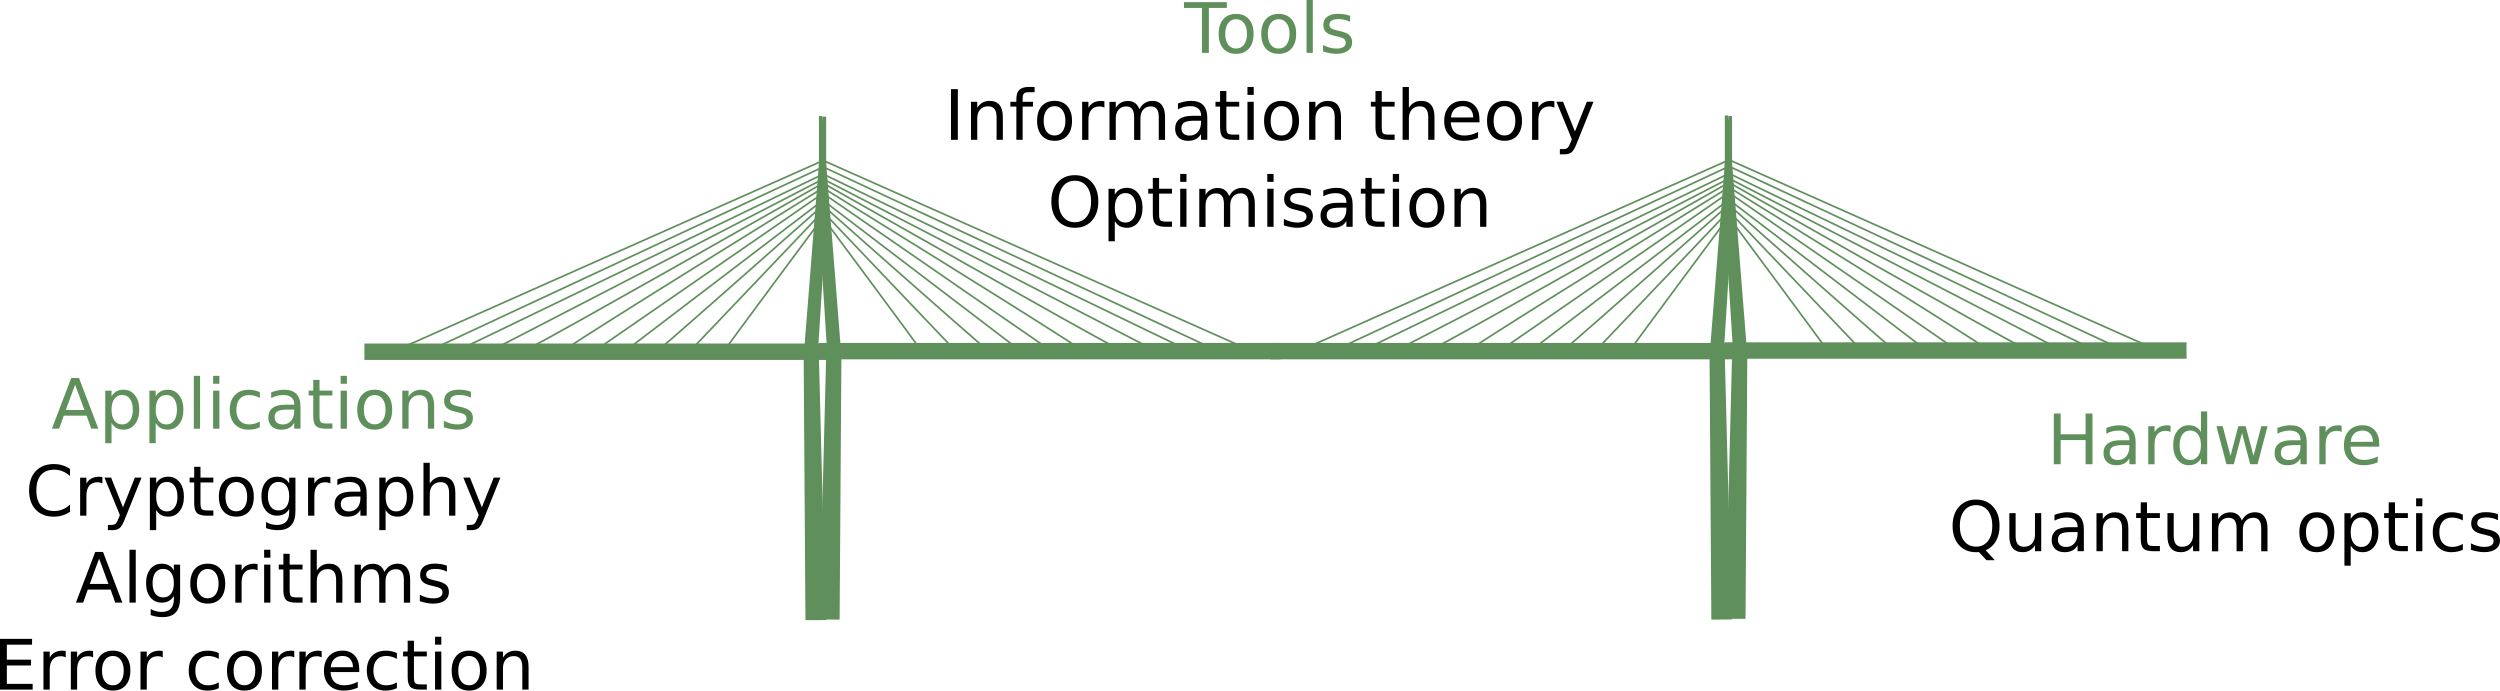 <?xml version="1.0" encoding="UTF-8" standalone="no"?>
<!-- Created with Inkscape (http://www.inkscape.org/) -->

<svg
   width="101.406mm"
   height="28.012mm"
   viewBox="0 0 101.406 28.012"
   version="1.1"
   id="svg5"
   inkscape:version="1.1 (c68e22c387, 2021-05-23)"
   sodipodi:docname="Milau_bridge.svg"
   xmlns:inkscape="http://www.inkscape.org/namespaces/inkscape"
   xmlns:sodipodi="http://sodipodi.sourceforge.net/DTD/sodipodi-0.dtd"
   xmlns="http://www.w3.org/2000/svg"
   xmlns:svg="http://www.w3.org/2000/svg">
  <sodipodi:namedview
     id="namedview7"
     pagecolor="#ffffff"
     bordercolor="#666666"
     borderopacity="1.0"
     inkscape:pageshadow="2"
     inkscape:pageopacity="0.0"
     inkscape:pagecheckerboard="0"
     inkscape:document-units="mm"
     showgrid="false"
     inkscape:snap-global="true"
     inkscape:zoom="1.9729351"
     inkscape:cx="236.44975"
     inkscape:cy="109.48156"
     inkscape:window-width="1920"
     inkscape:window-height="1102"
     inkscape:window-x="-10"
     inkscape:window-y="-10"
     inkscape:window-maximized="1"
     inkscape:current-layer="text13374" />
  <defs
     id="defs2">
    <rect
       x="360.195"
       y="33.69"
       width="41.933"
       height="63.437"
       id="rect11828" />
    <rect
       x="538.322"
       y="536.888"
       width="17.203"
       height="142.645"
       id="rect3503" />
    <clipPath
       clipPathUnits="userSpaceOnUse"
       id="clipPath2955">
      <rect
         style="fill:none;fill-opacity:1;stroke:#000000;stroke-width:0.1;stroke-miterlimit:4;stroke-dasharray:none;stroke-opacity:1"
         id="rect2957"
         width="70.272"
         height="82.878"
         x="109.967"
         y="79.257" />
    </clipPath>
    <clipPath
       clipPathUnits="userSpaceOnUse"
       id="clipPath8270">
      <rect
         style="fill:none;fill-opacity:1;stroke:#5f8f5b;stroke-width:0.1;stroke-miterlimit:4;stroke-dasharray:none;stroke-opacity:1"
         id="rect8272"
         width="71.479"
         height="78.586"
         x="74.831"
         y="161.33" />
    </clipPath>
    <clipPath
       clipPathUnits="userSpaceOnUse"
       id="clipPath8270-2">
      <rect
         style="fill:none;fill-opacity:1;stroke:#5f8f5b;stroke-width:0.1;stroke-miterlimit:4;stroke-dasharray:none;stroke-opacity:1"
         id="rect8272-8"
         width="71.479"
         height="78.586"
         x="74.831"
         y="161.33" />
    </clipPath>
    <clipPath
       clipPathUnits="userSpaceOnUse"
       id="clipPath8270-2-9">
      <rect
         style="fill:none;fill-opacity:1;stroke:#5f8f5b;stroke-width:0.1;stroke-miterlimit:4;stroke-dasharray:none;stroke-opacity:1"
         id="rect8272-8-4"
         width="71.479"
         height="78.586"
         x="74.831"
         y="161.33" />
    </clipPath>
    <clipPath
       clipPathUnits="userSpaceOnUse"
       id="clipPath8270-9">
      <rect
         style="fill:none;fill-opacity:1;stroke:#5f8f5b;stroke-width:0.1;stroke-miterlimit:4;stroke-dasharray:none;stroke-opacity:1"
         id="rect8272-6"
         width="71.479"
         height="78.586"
         x="74.831"
         y="161.33" />
    </clipPath>
    <clipPath
       clipPathUnits="userSpaceOnUse"
       id="clipPath8270-2-8">
      <rect
         style="fill:none;fill-opacity:1;stroke:#5f8f5b;stroke-width:0.1;stroke-miterlimit:4;stroke-dasharray:none;stroke-opacity:1"
         id="rect8272-8-9"
         width="71.479"
         height="78.586"
         x="74.831"
         y="161.33" />
    </clipPath>
  </defs>
  <g
     inkscape:label="Layer 1"
     inkscape:groupmode="layer"
     id="layer1"
     transform="translate(-43.204,-165.551)">
    <g
       id="g8996"
       transform="matrix(0.262,0,0,0.262,75.127,127.819)">
      <g
         id="g8664">
        <g
           id="g8164"
           clip-path="url(#clipPath8270)">
          <path
             id="rect858"
             style="fill:#5f8f5b;stroke:#5f8f5b;stroke-width:0.265"
             d="M -20.103,197.241 H 165.379 v 2.276 H -20.103 Z" />
          <path
             style="fill:#5f8f5b;fill-opacity:1;stroke:none;stroke-width:0.265px;stroke-linecap:butt;stroke-linejoin:miter;stroke-opacity:1"
             d="m 145.766,161.983 h 0.939 l 2.95,35.337 -2.347,0.067 -1.14,-16.897 -1.073,17.099 h -2.146 z"
             id="path893"
             sodipodi:nodetypes="cccccccc" />
          <path
             style="fill:#5f8f5b;fill-opacity:1;stroke:#5f8f5b;stroke-width:0.265px;stroke-linecap:butt;stroke-linejoin:miter;stroke-opacity:1"
             d="m 142.95,197.588 0.287,42.42 5.974,0.095 0.377,-40.973 -2.347,0.067 -1.177,39.226 -1.004,-39.159 z"
             id="path961"
             sodipodi:nodetypes="cccccccc" />
          <path
             style="fill:none;stroke:#5f8f5b;stroke-width:0.265px;stroke-linecap:butt;stroke-linejoin:miter;stroke-opacity:1"
             d="m 145.431,168.957 -65.176,28.967"
             id="path1029" />
          <path
             style="fill:none;stroke:#5f8f5b;stroke-width:0.265px;stroke-linecap:butt;stroke-linejoin:miter;stroke-opacity:1"
             d="M 85.753,197.789 145.431,169.962"
             id="path1144" />
          <path
             style="fill:none;stroke:#5f8f5b;stroke-width:0.265px;stroke-linecap:butt;stroke-linejoin:miter;stroke-opacity:1"
             d="M 90.845,197.431 146.034,170.784"
             id="path1179" />
          <path
             style="fill:none;stroke:#5f8f5b;stroke-width:0.265px;stroke-linecap:butt;stroke-linejoin:miter;stroke-opacity:1"
             d="M 94.448,198.19 145.845,171.638"
             id="path1214" />
          <path
             style="fill:none;stroke:#5f8f5b;stroke-width:0.268px;stroke-linecap:butt;stroke-linejoin:miter;stroke-opacity:1"
             d="m 100.897,197.524 c 2.31,-1.057 44.472,-24.984 44.472,-24.984"
             id="path1249" />
          <path
             style="fill:none;stroke:#5f8f5b;stroke-width:0.265px;stroke-linecap:butt;stroke-linejoin:miter;stroke-opacity:1"
             d="M 106.397,197.716 C 108.767,195.914 145.75,173.06 145.75,173.06"
             id="path1284" />
          <path
             style="fill:none;stroke:#5f8f5b;stroke-width:0.265px;stroke-linecap:butt;stroke-linejoin:miter;stroke-opacity:1"
             d="m 111.517,197.526 34.612,-23.897"
             id="path1319" />
          <path
             style="fill:none;stroke:#5f8f5b;stroke-width:0.265px;stroke-linecap:butt;stroke-linejoin:miter;stroke-opacity:1"
             d="m 116.164,197.526 c 2.845,-2.181 29.491,-22.474 29.491,-22.474"
             id="path1354" />
          <path
             style="fill:none;stroke:#5f8f5b;stroke-width:0.265px;stroke-linecap:butt;stroke-linejoin:miter;stroke-opacity:1"
             d="m 120.81,197.716 c 1.328,-1.043 25.224,-22.19 25.224,-22.19"
             id="path1389" />
          <path
             style="fill:none;stroke:#5f8f5b;stroke-width:0.265px;stroke-linecap:butt;stroke-linejoin:miter;stroke-opacity:1"
             d="m 126.121,197.336 19.155,-20.103"
             id="path1424" />
          <path
             style="fill:none;stroke:#5f8f5b;stroke-width:0.265px;stroke-linecap:butt;stroke-linejoin:miter;stroke-opacity:1"
             d="m 130.767,197.905 c 0.19,-0.379 14.509,-19.629 14.509,-19.629"
             id="path1459" />
        </g>
        <g
           id="g8164-9"
           clip-path="url(#clipPath8270-2)"
           transform="matrix(-1,0,0,1,291.5,-0.095)">
          <path
             id="rect858-9"
             style="fill:#5f8f5b;stroke:#5f8f5b;stroke-width:0.265"
             d="M -20.103,197.241 H 165.379 v 2.276 H -20.103 Z" />
          <path
             style="fill:#5f8f5b;fill-opacity:1;stroke:none;stroke-width:0.265px;stroke-linecap:butt;stroke-linejoin:miter;stroke-opacity:1"
             d="m 145.766,161.983 h 0.939 l 2.95,35.337 -2.347,0.067 -1.14,-16.897 -1.073,17.099 h -2.146 z"
             id="path893-4"
             sodipodi:nodetypes="cccccccc" />
          <path
             style="fill:#5f8f5b;fill-opacity:1;stroke:#5f8f5b;stroke-width:0.265px;stroke-linecap:butt;stroke-linejoin:miter;stroke-opacity:1"
             d="m 142.95,197.588 0.287,42.42 5.974,0.095 0.377,-40.973 -2.347,0.067 -1.177,39.226 -1.004,-39.159 z"
             id="path961-3"
             sodipodi:nodetypes="cccccccc" />
          <path
             style="fill:none;stroke:#5f8f5b;stroke-width:0.265px;stroke-linecap:butt;stroke-linejoin:miter;stroke-opacity:1"
             d="m 145.431,168.957 -65.176,28.967"
             id="path1029-6" />
          <path
             style="fill:none;stroke:#5f8f5b;stroke-width:0.265px;stroke-linecap:butt;stroke-linejoin:miter;stroke-opacity:1"
             d="M 85.753,197.789 145.431,169.962"
             id="path1144-5" />
          <path
             style="fill:none;stroke:#5f8f5b;stroke-width:0.265px;stroke-linecap:butt;stroke-linejoin:miter;stroke-opacity:1"
             d="M 90.845,197.431 146.034,170.784"
             id="path1179-7" />
          <path
             style="fill:none;stroke:#5f8f5b;stroke-width:0.265px;stroke-linecap:butt;stroke-linejoin:miter;stroke-opacity:1"
             d="M 94.448,198.19 145.845,171.638"
             id="path1214-7" />
          <path
             style="fill:none;stroke:#5f8f5b;stroke-width:0.268px;stroke-linecap:butt;stroke-linejoin:miter;stroke-opacity:1"
             d="m 100.897,197.524 c 2.31,-1.057 44.472,-24.984 44.472,-24.984"
             id="path1249-4" />
          <path
             style="fill:none;stroke:#5f8f5b;stroke-width:0.265px;stroke-linecap:butt;stroke-linejoin:miter;stroke-opacity:1"
             d="M 106.397,197.716 C 108.767,195.914 145.75,173.06 145.75,173.06"
             id="path1284-4" />
          <path
             style="fill:none;stroke:#5f8f5b;stroke-width:0.265px;stroke-linecap:butt;stroke-linejoin:miter;stroke-opacity:1"
             d="m 111.517,197.526 34.612,-23.897"
             id="path1319-6" />
          <path
             style="fill:none;stroke:#5f8f5b;stroke-width:0.265px;stroke-linecap:butt;stroke-linejoin:miter;stroke-opacity:1"
             d="m 116.164,197.526 c 2.845,-2.181 29.491,-22.474 29.491,-22.474"
             id="path1354-9" />
          <path
             style="fill:none;stroke:#5f8f5b;stroke-width:0.265px;stroke-linecap:butt;stroke-linejoin:miter;stroke-opacity:1"
             d="m 120.81,197.716 c 1.328,-1.043 25.224,-22.19 25.224,-22.19"
             id="path1389-2" />
          <path
             style="fill:none;stroke:#5f8f5b;stroke-width:0.265px;stroke-linecap:butt;stroke-linejoin:miter;stroke-opacity:1"
             d="m 126.121,197.336 19.155,-20.103"
             id="path1424-0" />
          <path
             style="fill:none;stroke:#5f8f5b;stroke-width:0.265px;stroke-linecap:butt;stroke-linejoin:miter;stroke-opacity:1"
             d="m 130.767,197.905 c 0.19,-0.379 14.509,-19.629 14.509,-19.629"
             id="path1459-1" />
        </g>
      </g>
      <g
         id="g8664-0"
         transform="translate(-140.25,0.095)">
        <g
           id="g8164-7"
           clip-path="url(#clipPath8270-9)">
          <path
             id="rect858-2"
             style="fill:#5f8f5b;stroke:#5f8f5b;stroke-width:0.265"
             d="M -20.103,197.241 H 165.379 v 2.276 H -20.103 Z" />
          <path
             style="fill:#5f8f5b;fill-opacity:1;stroke:none;stroke-width:0.265px;stroke-linecap:butt;stroke-linejoin:miter;stroke-opacity:1"
             d="m 145.766,161.983 h 0.939 l 2.95,35.337 -2.347,0.067 -1.14,-16.897 -1.073,17.099 h -2.146 z"
             id="path893-3"
             sodipodi:nodetypes="cccccccc" />
          <path
             style="fill:#5f8f5b;fill-opacity:1;stroke:#5f8f5b;stroke-width:0.265px;stroke-linecap:butt;stroke-linejoin:miter;stroke-opacity:1"
             d="m 142.95,197.588 0.287,42.42 5.974,0.095 0.377,-40.973 -2.347,0.067 -1.177,39.226 -1.004,-39.159 z"
             id="path961-4"
             sodipodi:nodetypes="cccccccc" />
          <path
             style="fill:none;stroke:#5f8f5b;stroke-width:0.265px;stroke-linecap:butt;stroke-linejoin:miter;stroke-opacity:1"
             d="m 145.431,168.957 -65.176,28.967"
             id="path1029-7" />
          <path
             style="fill:none;stroke:#5f8f5b;stroke-width:0.265px;stroke-linecap:butt;stroke-linejoin:miter;stroke-opacity:1"
             d="M 85.753,197.789 145.431,169.962"
             id="path1144-6" />
          <path
             style="fill:none;stroke:#5f8f5b;stroke-width:0.265px;stroke-linecap:butt;stroke-linejoin:miter;stroke-opacity:1"
             d="M 90.845,197.431 146.034,170.784"
             id="path1179-8" />
          <path
             style="fill:none;stroke:#5f8f5b;stroke-width:0.265px;stroke-linecap:butt;stroke-linejoin:miter;stroke-opacity:1"
             d="M 94.448,198.19 145.845,171.638"
             id="path1214-3" />
          <path
             style="fill:none;stroke:#5f8f5b;stroke-width:0.268px;stroke-linecap:butt;stroke-linejoin:miter;stroke-opacity:1"
             d="m 100.897,197.524 c 2.31,-1.057 44.472,-24.984 44.472,-24.984"
             id="path1249-5" />
          <path
             style="fill:none;stroke:#5f8f5b;stroke-width:0.265px;stroke-linecap:butt;stroke-linejoin:miter;stroke-opacity:1"
             d="M 106.397,197.716 C 108.767,195.914 145.75,173.06 145.75,173.06"
             id="path1284-8" />
          <path
             style="fill:none;stroke:#5f8f5b;stroke-width:0.265px;stroke-linecap:butt;stroke-linejoin:miter;stroke-opacity:1"
             d="m 111.517,197.526 34.612,-23.897"
             id="path1319-1" />
          <path
             style="fill:none;stroke:#5f8f5b;stroke-width:0.265px;stroke-linecap:butt;stroke-linejoin:miter;stroke-opacity:1"
             d="m 116.164,197.526 c 2.845,-2.181 29.491,-22.474 29.491,-22.474"
             id="path1354-0" />
          <path
             style="fill:none;stroke:#5f8f5b;stroke-width:0.265px;stroke-linecap:butt;stroke-linejoin:miter;stroke-opacity:1"
             d="m 120.81,197.716 c 1.328,-1.043 25.224,-22.19 25.224,-22.19"
             id="path1389-7" />
          <path
             style="fill:none;stroke:#5f8f5b;stroke-width:0.265px;stroke-linecap:butt;stroke-linejoin:miter;stroke-opacity:1"
             d="m 126.121,197.336 19.155,-20.103"
             id="path1424-6" />
          <path
             style="fill:none;stroke:#5f8f5b;stroke-width:0.265px;stroke-linecap:butt;stroke-linejoin:miter;stroke-opacity:1"
             d="m 130.767,197.905 c 0.19,-0.379 14.509,-19.629 14.509,-19.629"
             id="path1459-17" />
        </g>
        <g
           id="g8164-9-5"
           clip-path="url(#clipPath8270-2-8)"
           transform="matrix(-1,0,0,1,291.5,-0.095)">
          <path
             id="rect858-9-5"
             style="fill:#5f8f5b;stroke:#5f8f5b;stroke-width:0.265"
             d="M -20.103,197.241 H 165.379 v 2.276 H -20.103 Z" />
          <path
             style="fill:#5f8f5b;fill-opacity:1;stroke:none;stroke-width:0.265px;stroke-linecap:butt;stroke-linejoin:miter;stroke-opacity:1"
             d="m 145.766,161.983 h 0.939 l 2.95,35.337 -2.347,0.067 -1.14,-16.897 -1.073,17.099 h -2.146 z"
             id="path893-4-9"
             sodipodi:nodetypes="cccccccc" />
          <path
             style="fill:#5f8f5b;fill-opacity:1;stroke:#5f8f5b;stroke-width:0.265px;stroke-linecap:butt;stroke-linejoin:miter;stroke-opacity:1"
             d="m 142.95,197.588 0.287,42.42 5.974,0.095 0.377,-40.973 -2.347,0.067 -1.177,39.226 -1.004,-39.159 z"
             id="path961-3-0"
             sodipodi:nodetypes="cccccccc" />
          <path
             style="fill:none;stroke:#5f8f5b;stroke-width:0.265px;stroke-linecap:butt;stroke-linejoin:miter;stroke-opacity:1"
             d="m 145.431,168.957 -65.176,28.967"
             id="path1029-6-9" />
          <path
             style="fill:none;stroke:#5f8f5b;stroke-width:0.265px;stroke-linecap:butt;stroke-linejoin:miter;stroke-opacity:1"
             d="M 85.753,197.789 145.431,169.962"
             id="path1144-5-5" />
          <path
             style="fill:none;stroke:#5f8f5b;stroke-width:0.265px;stroke-linecap:butt;stroke-linejoin:miter;stroke-opacity:1"
             d="M 90.845,197.431 146.034,170.784"
             id="path1179-7-9" />
          <path
             style="fill:none;stroke:#5f8f5b;stroke-width:0.265px;stroke-linecap:butt;stroke-linejoin:miter;stroke-opacity:1"
             d="M 94.448,198.19 145.845,171.638"
             id="path1214-7-6" />
          <path
             style="fill:none;stroke:#5f8f5b;stroke-width:0.268px;stroke-linecap:butt;stroke-linejoin:miter;stroke-opacity:1"
             d="m 100.897,197.524 c 2.31,-1.057 44.472,-24.984 44.472,-24.984"
             id="path1249-4-4" />
          <path
             style="fill:none;stroke:#5f8f5b;stroke-width:0.265px;stroke-linecap:butt;stroke-linejoin:miter;stroke-opacity:1"
             d="M 106.397,197.716 C 108.767,195.914 145.75,173.06 145.75,173.06"
             id="path1284-4-8" />
          <path
             style="fill:none;stroke:#5f8f5b;stroke-width:0.265px;stroke-linecap:butt;stroke-linejoin:miter;stroke-opacity:1"
             d="m 111.517,197.526 34.612,-23.897"
             id="path1319-6-4" />
          <path
             style="fill:none;stroke:#5f8f5b;stroke-width:0.265px;stroke-linecap:butt;stroke-linejoin:miter;stroke-opacity:1"
             d="m 116.164,197.526 c 2.845,-2.181 29.491,-22.474 29.491,-22.474"
             id="path1354-9-0" />
          <path
             style="fill:none;stroke:#5f8f5b;stroke-width:0.265px;stroke-linecap:butt;stroke-linejoin:miter;stroke-opacity:1"
             d="m 120.81,197.716 c 1.328,-1.043 25.224,-22.19 25.224,-22.19"
             id="path1389-2-1" />
          <path
             style="fill:none;stroke:#5f8f5b;stroke-width:0.265px;stroke-linecap:butt;stroke-linejoin:miter;stroke-opacity:1"
             d="m 126.121,197.336 19.155,-20.103"
             id="path1424-0-0" />
          <path
             style="fill:none;stroke:#5f8f5b;stroke-width:0.265px;stroke-linecap:butt;stroke-linejoin:miter;stroke-opacity:1"
             d="m 130.767,197.905 c 0.19,-0.379 14.509,-19.629 14.509,-19.629"
             id="path1459-1-2" />
        </g>
      </g>
    </g>
    <g
       id="text6457"
       style="font-size:10.583px;line-height:1.25;stroke-width:0.265" />
    <g
       aria-label="
Hardware 
Quantum optics"
       id="text13374"
       style="font-size:2.822px;line-height:1.25;stroke-width:0.265">
      <path
         d="m 126.512,182.324 h 0.278 v 0.843 h 1.011 v -0.843 h 0.278 v 2.057 h -0.278 v -0.98 h -1.011 v 0.98 h -0.278 z"
         style="text-align:center;text-anchor:middle;fill:#5f8f5b;fill-opacity:1"
         id="path194695" />
      <path
         d="m 129.325,183.606 q -0.307,0 -0.426,0.07 -0.119,0.07 -0.119,0.24 0,0.135 0.088,0.215 0.09,0.079 0.243,0.079 0.211,0 0.338,-0.149 0.128,-0.15 0.128,-0.398 v -0.057 z m 0.506,-0.105 v 0.881 h -0.254 v -0.234 q -0.087,0.141 -0.216,0.208 -0.13,0.066 -0.317,0.066 -0.237,0 -0.378,-0.132 -0.139,-0.134 -0.139,-0.357 0,-0.26 0.174,-0.393 0.175,-0.132 0.521,-0.132 h 0.356 v -0.025 q 0,-0.175 -0.116,-0.27 -0.114,-0.097 -0.322,-0.097 -0.132,0 -0.258,0.032 -0.125,0.032 -0.241,0.095 v -0.234 q 0.139,-0.054 0.27,-0.08 0.131,-0.028 0.255,-0.028 0.335,0 0.5,0.174 0.165,0.174 0.165,0.526 z"
         style="fill:#5f8f5b"
         id="path194697" />
      <path
         d="m 131.247,183.075 q -0.043,-0.025 -0.094,-0.036 -0.05,-0.012 -0.11,-0.012 -0.215,0 -0.331,0.141 -0.114,0.139 -0.114,0.401 v 0.813 h -0.255 v -1.543 h 0.255 v 0.24 q 0.08,-0.141 0.208,-0.208 0.128,-0.069 0.311,-0.069 0.026,0 0.058,0.004 0.032,0.003 0.07,0.01 z"
         style="fill:#5f8f5b"
         id="path194699" />
      <path
         d="m 132.479,183.072 v -0.835 h 0.254 v 2.144 h -0.254 v -0.232 q -0.08,0.138 -0.203,0.205 -0.121,0.066 -0.292,0.066 -0.28,0 -0.456,-0.223 -0.175,-0.223 -0.175,-0.587 0,-0.364 0.175,-0.587 0.176,-0.223 0.456,-0.223 0.171,0 0.292,0.068 0.123,0.066 0.203,0.204 z m -0.864,0.539 q 0,0.28 0.114,0.44 0.116,0.158 0.317,0.158 0.201,0 0.317,-0.158 0.116,-0.16 0.116,-0.44 0,-0.28 -0.116,-0.438 -0.116,-0.16 -0.317,-0.16 -0.201,0 -0.317,0.16 -0.114,0.158 -0.114,0.438 z"
         style="fill:#5f8f5b"
         id="path194701" />
      <path
         d="m 133.108,182.838 h 0.254 l 0.317,1.204 0.316,-1.204 h 0.299 l 0.317,1.204 0.316,-1.204 h 0.254 l -0.404,1.543 h -0.299 l -0.332,-1.265 -0.333,1.265 h -0.299 z"
         style="fill:#5f8f5b"
         id="path194703" />
      <path
         d="m 136.265,183.606 q -0.307,0 -0.426,0.07 -0.119,0.07 -0.119,0.24 0,0.135 0.088,0.215 0.09,0.079 0.243,0.079 0.211,0 0.338,-0.149 0.128,-0.15 0.128,-0.398 v -0.057 z m 0.506,-0.105 v 0.881 h -0.254 v -0.234 q -0.087,0.141 -0.216,0.208 -0.13,0.066 -0.317,0.066 -0.237,0 -0.378,-0.132 -0.139,-0.134 -0.139,-0.357 0,-0.26 0.174,-0.393 0.175,-0.132 0.521,-0.132 h 0.356 v -0.025 q 0,-0.175 -0.116,-0.27 -0.114,-0.097 -0.322,-0.097 -0.132,0 -0.258,0.032 -0.125,0.032 -0.241,0.095 v -0.234 q 0.139,-0.054 0.27,-0.08 0.131,-0.028 0.255,-0.028 0.335,0 0.5,0.174 0.165,0.174 0.165,0.526 z"
         style="fill:#5f8f5b"
         id="path194705" />
      <path
         d="m 138.187,183.075 q -0.043,-0.025 -0.094,-0.036 -0.05,-0.012 -0.11,-0.012 -0.215,0 -0.331,0.141 -0.114,0.139 -0.114,0.401 v 0.813 H 137.283 v -1.543 h 0.255 v 0.24 q 0.08,-0.141 0.208,-0.208 0.128,-0.069 0.311,-0.069 0.026,0 0.058,0.004 0.032,0.003 0.07,0.01 z"
         style="fill:#5f8f5b"
         id="path194707" />
      <path
         d="m 139.711,183.546 v 0.124 h -1.166 q 0.017,0.262 0.157,0.4 0.142,0.136 0.394,0.136 0.146,0 0.282,-0.036 0.138,-0.036 0.273,-0.107 v 0.24 q -0.136,0.058 -0.28,0.088 -0.143,0.03 -0.291,0.03 -0.369,0 -0.586,-0.215 -0.215,-0.215 -0.215,-0.582 0,-0.379 0.204,-0.601 0.205,-0.223 0.553,-0.223 0.311,0 0.492,0.201 0.182,0.2 0.182,0.544 z m -0.254,-0.074 q -0.003,-0.208 -0.117,-0.332 -0.113,-0.124 -0.3,-0.124 -0.212,0 -0.34,0.12 -0.127,0.12 -0.146,0.338 z"
         style="fill:#5f8f5b"
         id="path194709" />
      <path
         d="m 123.359,186.041 q -0.303,0 -0.482,0.226 -0.178,0.226 -0.178,0.616 0,0.389 0.178,0.615 0.179,0.226 0.482,0.226 0.303,0 0.48,-0.226 0.178,-0.226 0.178,-0.615 0,-0.39 -0.178,-0.616 -0.176,-0.226 -0.48,-0.226 z m 0.39,1.831 0.367,0.401 h -0.336 l -0.305,-0.329 q -0.045,0.003 -0.07,0.004 -0.023,0.001 -0.045,0.001 -0.434,0 -0.695,-0.289 -0.259,-0.291 -0.259,-0.777 0,-0.488 0.259,-0.777 0.26,-0.291 0.695,-0.291 0.433,0 0.692,0.291 0.259,0.289 0.259,0.777 0,0.358 -0.145,0.613 -0.143,0.255 -0.416,0.376 z"
         style="text-align:center;text-anchor:middle"
         id="path194711" />
      <path
         d="m 124.708,187.3 v -0.934 h 0.254 v 0.925 q 0,0.219 0.085,0.329 0.085,0.109 0.256,0.109 0.205,0 0.324,-0.131 0.12,-0.131 0.12,-0.357 v -0.875 h 0.254 v 1.543 h -0.254 v -0.237 q -0.092,0.141 -0.215,0.209 -0.121,0.068 -0.282,0.068 -0.266,0 -0.404,-0.165 -0.138,-0.165 -0.138,-0.484 z m 0.638,-0.972 z"
         style="text-align:center;text-anchor:middle"
         id="path194713" />
      <path
         d="m 127.224,187.133 q -0.307,0 -0.426,0.07 -0.119,0.07 -0.119,0.24 0,0.135 0.088,0.215 0.09,0.079 0.243,0.079 0.211,0 0.338,-0.149 0.128,-0.15 0.128,-0.398 v -0.057 z m 0.506,-0.105 v 0.881 h -0.254 v -0.234 q -0.087,0.141 -0.216,0.208 -0.13,0.066 -0.317,0.066 -0.237,0 -0.378,-0.132 -0.139,-0.134 -0.139,-0.357 0,-0.26 0.174,-0.393 0.175,-0.132 0.521,-0.132 h 0.356 v -0.025 q 0,-0.175 -0.116,-0.27 -0.114,-0.097 -0.322,-0.097 -0.132,0 -0.258,0.032 -0.125,0.032 -0.241,0.095 v -0.234 q 0.139,-0.054 0.27,-0.08 0.131,-0.028 0.255,-0.028 0.335,0 0.5,0.174 0.165,0.174 0.165,0.526 z"
         style="text-align:center;text-anchor:middle"
         id="path194715" />
      <path
         d="m 129.535,186.978 v 0.932 h -0.254 v -0.923 q 0,-0.219 -0.085,-0.328 -0.085,-0.109 -0.256,-0.109 -0.205,0 -0.324,0.131 -0.119,0.131 -0.119,0.357 v 0.872 h -0.255 v -1.543 h 0.255 v 0.24 q 0.091,-0.139 0.214,-0.208 0.124,-0.069 0.285,-0.069 0.266,0 0.402,0.165 0.136,0.164 0.136,0.484 z"
         style="text-align:center;text-anchor:middle"
         id="path194717" />
      <path
         d="m 130.292,185.928 v 0.438 h 0.522 v 0.197 h -0.522 v 0.838 q 0,0.189 0.051,0.243 0.052,0.054 0.211,0.054 h 0.26 v 0.212 h -0.26 q -0.294,0 -0.405,-0.109 -0.112,-0.11 -0.112,-0.4 v -0.838 h -0.186 v -0.197 h 0.186 v -0.438 z"
         style="text-align:center;text-anchor:middle"
         id="path194719" />
      <path
         d="m 131.121,187.3 v -0.934 h 0.254 v 0.925 q 0,0.219 0.085,0.329 0.085,0.109 0.256,0.109 0.205,0 0.324,-0.131 0.12,-0.131 0.12,-0.357 v -0.875 h 0.254 v 1.543 h -0.254 v -0.237 q -0.092,0.141 -0.215,0.209 -0.121,0.068 -0.282,0.068 -0.266,0 -0.404,-0.165 -0.138,-0.165 -0.138,-0.484 z m 0.638,-0.972 z"
         style="text-align:center;text-anchor:middle"
         id="path194721" />
      <path
         d="m 134.138,186.662 q 0.095,-0.171 0.227,-0.252 0.132,-0.081 0.311,-0.081 0.241,0 0.372,0.17 0.131,0.168 0.131,0.48 v 0.932 h -0.255 v -0.923 q 0,-0.222 -0.079,-0.329 -0.079,-0.107 -0.24,-0.107 -0.197,0 -0.311,0.131 -0.114,0.131 -0.114,0.357 v 0.872 h -0.255 v -0.923 q 0,-0.223 -0.079,-0.329 -0.079,-0.107 -0.243,-0.107 -0.194,0 -0.309,0.132 -0.114,0.131 -0.114,0.356 v 0.872 h -0.255 v -1.543 h 0.255 v 0.24 q 0.087,-0.142 0.208,-0.209 0.121,-0.068 0.288,-0.068 0.168,0 0.285,0.085 0.119,0.085 0.175,0.248 z"
         style="text-align:center;text-anchor:middle"
         id="path194723" />
      <path
         d="m 137.18,186.544 q -0.204,0 -0.322,0.16 -0.119,0.158 -0.119,0.435 0,0.277 0.117,0.437 0.119,0.158 0.324,0.158 0.203,0 0.321,-0.16 0.119,-0.16 0.119,-0.435 0,-0.274 -0.119,-0.434 -0.119,-0.161 -0.321,-0.161 z m 0,-0.215 q 0.331,0 0.52,0.215 0.189,0.215 0.189,0.595 0,0.379 -0.189,0.595 -0.189,0.215 -0.52,0.215 -0.332,0 -0.521,-0.215 -0.187,-0.216 -0.187,-0.595 0,-0.38 0.187,-0.595 0.189,-0.215 0.521,-0.215 z"
         style="text-align:center;text-anchor:middle"
         id="path194725" />
      <path
         d="m 138.554,187.678 v 0.819 h -0.255 v -2.13 h 0.255 v 0.234 q 0.08,-0.138 0.201,-0.204 0.123,-0.068 0.292,-0.068 0.281,0 0.456,0.223 0.176,0.223 0.176,0.587 0,0.364 -0.176,0.587 -0.175,0.223 -0.456,0.223 -0.17,0 -0.292,-0.066 -0.121,-0.068 -0.201,-0.205 z m 0.863,-0.539 q 0,-0.28 -0.116,-0.438 -0.114,-0.16 -0.316,-0.16 -0.201,0 -0.317,0.16 -0.114,0.158 -0.114,0.438 0,0.28 0.114,0.44 0.116,0.158 0.317,0.158 0.201,0 0.316,-0.158 0.116,-0.16 0.116,-0.44 z"
         style="text-align:center;text-anchor:middle"
         id="path194727" />
      <path
         d="m 140.351,185.928 v 0.438 h 0.522 v 0.197 h -0.522 v 0.838 q 0,0.189 0.051,0.243 0.052,0.054 0.211,0.054 h 0.26 v 0.212 h -0.26 q -0.294,0 -0.405,-0.109 -0.112,-0.11 -0.112,-0.4 v -0.838 h -0.186 v -0.197 h 0.186 v -0.438 z"
         style="text-align:center;text-anchor:middle"
         id="path194729" />
      <path
         d="m 141.207,186.366 h 0.254 v 1.543 h -0.254 z m 0,-0.601 h 0.254 v 0.321 h -0.254 z"
         style="text-align:center;text-anchor:middle"
         id="path194731" />
      <path
         d="m 143.102,186.425 v 0.237 q -0.107,-0.059 -0.216,-0.088 -0.107,-0.03 -0.218,-0.03 -0.247,0 -0.383,0.157 -0.136,0.156 -0.136,0.438 0,0.282 0.136,0.44 0.136,0.156 0.383,0.156 0.11,0 0.218,-0.029 0.109,-0.03 0.216,-0.09 v 0.234 q -0.106,0.05 -0.22,0.074 -0.113,0.025 -0.241,0.025 -0.349,0 -0.554,-0.219 -0.205,-0.219 -0.205,-0.591 0,-0.378 0.207,-0.594 0.208,-0.216 0.569,-0.216 0.117,0 0.229,0.025 0.112,0.023 0.216,0.072 z"
         style="text-align:center;text-anchor:middle"
         id="path194733" />
      <path
         d="m 144.527,186.411 v 0.24 q -0.107,-0.055 -0.223,-0.083 -0.116,-0.028 -0.24,-0.028 -0.189,0 -0.284,0.058 -0.094,0.058 -0.094,0.174 0,0.088 0.068,0.139 0.068,0.05 0.271,0.095 l 0.087,0.019 q 0.27,0.058 0.383,0.164 0.114,0.105 0.114,0.294 0,0.215 -0.171,0.34 -0.17,0.125 -0.467,0.125 -0.124,0 -0.259,-0.025 -0.134,-0.023 -0.282,-0.072 v -0.262 q 0.141,0.073 0.277,0.11 0.136,0.036 0.27,0.036 0.179,0 0.276,-0.061 0.097,-0.062 0.097,-0.174 0,-0.103 -0.07,-0.158 -0.069,-0.055 -0.305,-0.106 l -0.088,-0.021 q -0.236,-0.05 -0.34,-0.152 -0.105,-0.103 -0.105,-0.282 0,-0.218 0.154,-0.336 0.154,-0.119 0.438,-0.119 0.141,0 0.265,0.021 0.124,0.021 0.229,0.062 z"
         style="text-align:center;text-anchor:middle"
         id="path194735" />
    </g>
    <g
       aria-label="Tools
Information theory
Optimisation"
       id="text13374-3"
       style="font-size:2.822px;line-height:1.25;stroke-width:0.265">
      <path
         d="m 91.228,165.638 h 1.74 v 0.234 h -0.73 v 1.823 h -0.28 v -1.823 h -0.73 z"
         style="fill:#5f8f5b"
         id="path194626" />
      <path
         d="m 93.344,166.33 q -0.204,0 -0.322,0.16 -0.119,0.158 -0.119,0.435 0,0.277 0.117,0.437 0.119,0.158 0.324,0.158 0.203,0 0.321,-0.16 0.119,-0.16 0.119,-0.435 0,-0.274 -0.119,-0.434 -0.119,-0.161 -0.321,-0.161 z m 0,-0.215 q 0.331,0 0.52,0.215 0.189,0.215 0.189,0.595 0,0.379 -0.189,0.595 -0.189,0.215 -0.52,0.215 -0.332,0 -0.521,-0.215 -0.187,-0.216 -0.187,-0.595 0,-0.38 0.187,-0.595 0.189,-0.215 0.521,-0.215 z"
         style="fill:#5f8f5b"
         id="path194628" />
      <path
         d="m 95.071,166.33 q -0.204,0 -0.322,0.16 -0.119,0.158 -0.119,0.435 0,0.277 0.117,0.437 0.119,0.158 0.324,0.158 0.203,0 0.321,-0.16 0.119,-0.16 0.119,-0.435 0,-0.274 -0.119,-0.434 -0.119,-0.161 -0.321,-0.161 z m 0,-0.215 q 0.331,0 0.52,0.215 0.189,0.215 0.189,0.595 0,0.379 -0.189,0.595 -0.189,0.215 -0.52,0.215 -0.332,0 -0.521,-0.215 -0.187,-0.216 -0.187,-0.595 0,-0.38 0.187,-0.595 0.189,-0.215 0.521,-0.215 z"
         style="fill:#5f8f5b"
         id="path194630" />
      <path
         d="m 96.2,165.551 h 0.254 v 2.144 h -0.254 z"
         style="fill:#5f8f5b"
         id="path194632" />
      <path
         d="m 97.968,166.197 v 0.24 q -0.107,-0.055 -0.223,-0.083 -0.116,-0.028 -0.24,-0.028 -0.189,0 -0.284,0.058 -0.094,0.058 -0.094,0.174 0,0.088 0.068,0.139 0.068,0.05 0.271,0.095 l 0.087,0.019 q 0.27,0.058 0.383,0.164 0.114,0.105 0.114,0.294 0,0.215 -0.171,0.34 -0.169,0.125 -0.467,0.125 -0.124,0 -0.259,-0.025 -0.134,-0.023 -0.282,-0.072 v -0.262 q 0.141,0.073 0.277,0.11 0.136,0.036 0.27,0.036 0.179,0 0.276,-0.061 0.096,-0.062 0.096,-0.174 0,-0.103 -0.07,-0.158 -0.069,-0.055 -0.305,-0.106 l -0.088,-0.021 q -0.236,-0.05 -0.34,-0.152 -0.105,-0.103 -0.105,-0.282 0,-0.218 0.154,-0.336 0.154,-0.119 0.438,-0.119 0.141,0 0.265,0.021 0.124,0.021 0.229,0.062 z"
         style="fill:#5f8f5b"
         id="path194634" />
      <path
         d="m 81.778,169.166 h 0.278 v 2.057 h -0.278 z"
         style="text-align:center;text-anchor:middle"
         id="path194636" />
      <path
         d="m 83.882,170.291 v 0.932 h -0.254 v -0.923 q 0,-0.219 -0.085,-0.328 -0.085,-0.109 -0.256,-0.109 -0.205,0 -0.324,0.131 -0.119,0.131 -0.119,0.357 v 0.872 h -0.255 v -1.543 h 0.255 v 0.24 q 0.091,-0.139 0.214,-0.208 0.124,-0.069 0.285,-0.069 0.266,0 0.402,0.165 0.136,0.164 0.136,0.484 z"
         style="text-align:center;text-anchor:middle"
         id="path194638" />
      <path
         d="m 85.169,169.079 v 0.211 H 84.927 q -0.136,0 -0.19,0.055 -0.052,0.055 -0.052,0.198 v 0.136 h 0.418 v 0.197 h -0.418 v 1.346 h -0.255 v -1.346 h -0.243 v -0.197 h 0.243 v -0.107 q 0,-0.258 0.12,-0.375 0.12,-0.119 0.38,-0.119 z"
         style="text-align:center;text-anchor:middle"
         id="path194640" />
      <path
         d="m 85.979,169.857 q -0.204,0 -0.322,0.16 -0.119,0.158 -0.119,0.435 0,0.277 0.117,0.437 0.119,0.158 0.324,0.158 0.203,0 0.321,-0.16 0.119,-0.16 0.119,-0.435 0,-0.274 -0.119,-0.434 -0.119,-0.161 -0.321,-0.161 z m 0,-0.215 q 0.331,0 0.52,0.215 0.189,0.215 0.189,0.595 0,0.379 -0.189,0.595 -0.189,0.215 -0.52,0.215 -0.332,0 -0.521,-0.215 -0.187,-0.216 -0.187,-0.595 0,-0.38 0.187,-0.595 0.189,-0.215 0.521,-0.215 z"
         style="text-align:center;text-anchor:middle"
         id="path194642" />
      <path
         d="m 88.002,169.917 q -0.043,-0.025 -0.094,-0.036 -0.05,-0.012 -0.11,-0.012 -0.215,0 -0.331,0.141 -0.114,0.139 -0.114,0.401 v 0.813 h -0.255 v -1.543 h 0.255 v 0.24 q 0.08,-0.141 0.208,-0.208 0.128,-0.069 0.311,-0.069 0.026,0 0.058,0.004 0.032,0.003 0.07,0.01 z"
         style="text-align:center;text-anchor:middle"
         id="path194644" />
      <path
         d="m 89.42,169.976 q 0.095,-0.171 0.227,-0.252 0.132,-0.081 0.311,-0.081 0.241,0 0.372,0.17 0.131,0.168 0.131,0.48 v 0.932 h -0.255 v -0.923 q 0,-0.222 -0.079,-0.329 -0.079,-0.107 -0.24,-0.107 -0.197,0 -0.311,0.131 -0.114,0.131 -0.114,0.357 v 0.872 h -0.255 v -0.923 q 0,-0.223 -0.079,-0.329 -0.079,-0.107 -0.243,-0.107 -0.194,0 -0.309,0.132 -0.114,0.131 -0.114,0.356 v 0.872 h -0.255 v -1.543 h 0.255 v 0.24 q 0.087,-0.142 0.208,-0.209 0.121,-0.068 0.288,-0.068 0.168,0 0.285,0.085 0.119,0.085 0.175,0.248 z"
         style="text-align:center;text-anchor:middle"
         id="path194646" />
      <path
         d="m 91.669,170.447 q -0.307,0 -0.426,0.07 -0.119,0.07 -0.119,0.24 0,0.135 0.088,0.215 0.09,0.079 0.243,0.079 0.211,0 0.338,-0.149 0.128,-0.15 0.128,-0.398 v -0.057 z m 0.506,-0.105 v 0.881 h -0.254 v -0.234 q -0.087,0.141 -0.216,0.208 -0.13,0.066 -0.317,0.066 -0.237,0 -0.378,-0.132 -0.139,-0.134 -0.139,-0.357 0,-0.26 0.174,-0.393 0.175,-0.132 0.521,-0.132 h 0.356 v -0.025 q 0,-0.175 -0.116,-0.27 -0.114,-0.097 -0.322,-0.097 -0.132,0 -0.258,0.032 -0.125,0.032 -0.241,0.095 v -0.234 q 0.139,-0.054 0.27,-0.08 0.131,-0.028 0.255,-0.028 0.335,0 0.5,0.174 0.165,0.174 0.165,0.526 z"
         style="text-align:center;text-anchor:middle"
         id="path194648" />
      <path
         d="m 92.948,169.241 v 0.438 h 0.522 v 0.197 h -0.522 v 0.838 q 0,0.189 0.051,0.243 0.052,0.054 0.211,0.054 h 0.26 v 0.212 h -0.26 q -0.294,0 -0.405,-0.109 -0.112,-0.11 -0.112,-0.4 v -0.838 h -0.186 v -0.197 h 0.186 v -0.438 z"
         style="text-align:center;text-anchor:middle"
         id="path194650" />
      <path
         d="m 93.804,169.68 h 0.254 v 1.543 h -0.254 z m 0,-0.601 h 0.254 v 0.321 h -0.254 z"
         style="text-align:center;text-anchor:middle"
         id="path194652" />
      <path
         d="m 95.186,169.857 q -0.204,0 -0.322,0.16 -0.119,0.158 -0.119,0.435 0,0.277 0.117,0.437 0.119,0.158 0.324,0.158 0.203,0 0.321,-0.16 0.119,-0.16 0.119,-0.435 0,-0.274 -0.119,-0.434 -0.119,-0.161 -0.321,-0.161 z m 0,-0.215 q 0.331,0 0.52,0.215 0.189,0.215 0.189,0.595 0,0.379 -0.189,0.595 -0.189,0.215 -0.52,0.215 -0.332,0 -0.521,-0.215 -0.187,-0.216 -0.187,-0.595 0,-0.38 0.187,-0.595 0.189,-0.215 0.521,-0.215 z"
         style="text-align:center;text-anchor:middle"
         id="path194654" />
      <path
         d="m 97.598,170.291 v 0.932 h -0.254 v -0.923 q 0,-0.219 -0.085,-0.328 -0.085,-0.109 -0.256,-0.109 -0.205,0 -0.324,0.131 -0.119,0.131 -0.119,0.357 v 0.872 h -0.255 v -1.543 h 0.255 v 0.24 q 0.091,-0.139 0.214,-0.208 0.124,-0.069 0.285,-0.069 0.266,0 0.402,0.165 0.136,0.164 0.136,0.484 z"
         style="text-align:center;text-anchor:middle"
         id="path194656" />
      <path
         d="m 99.251,169.241 v 0.438 h 0.522 v 0.197 h -0.522 v 0.838 q 0,0.189 0.051,0.243 0.052,0.054 0.211,0.054 h 0.26 v 0.212 h -0.26 q -0.294,0 -0.405,-0.109 -0.112,-0.11 -0.112,-0.4 v -0.838 h -0.186 v -0.197 h 0.186 v -0.438 z"
         style="text-align:center;text-anchor:middle"
         id="path194658" />
      <path
         d="m 101.39,170.291 v 0.932 h -0.254 v -0.923 q 0,-0.219 -0.085,-0.328 -0.085,-0.109 -0.256,-0.109 -0.205,0 -0.324,0.131 -0.119,0.131 -0.119,0.357 v 0.872 h -0.255 v -2.144 h 0.255 v 0.841 q 0.091,-0.139 0.214,-0.208 0.124,-0.069 0.285,-0.069 0.266,0 0.402,0.165 0.136,0.164 0.136,0.484 z"
         style="text-align:center;text-anchor:middle"
         id="path194660" />
      <path
         d="m 103.216,170.388 v 0.124 h -1.166 q 0.017,0.262 0.157,0.4 0.142,0.136 0.394,0.136 0.146,0 0.282,-0.036 0.138,-0.036 0.273,-0.107 v 0.24 q -0.136,0.058 -0.28,0.088 -0.143,0.03 -0.291,0.03 -0.369,0 -0.586,-0.215 -0.215,-0.215 -0.215,-0.582 0,-0.379 0.204,-0.601 0.205,-0.223 0.553,-0.223 0.311,0 0.492,0.201 0.182,0.2 0.182,0.544 z m -0.254,-0.074 q -0.003,-0.208 -0.117,-0.332 -0.113,-0.124 -0.3,-0.124 -0.212,0 -0.34,0.12 -0.127,0.12 -0.146,0.338 z"
         style="text-align:center;text-anchor:middle"
         id="path194662" />
      <path
         d="m 104.23,169.857 q -0.204,0 -0.322,0.16 -0.119,0.158 -0.119,0.435 0,0.277 0.117,0.437 0.119,0.158 0.324,0.158 0.203,0 0.321,-0.16 0.119,-0.16 0.119,-0.435 0,-0.274 -0.119,-0.434 -0.119,-0.161 -0.321,-0.161 z m 0,-0.215 q 0.331,0 0.52,0.215 0.189,0.215 0.189,0.595 0,0.379 -0.189,0.595 -0.189,0.215 -0.52,0.215 -0.332,0 -0.521,-0.215 -0.187,-0.216 -0.187,-0.595 0,-0.38 0.187,-0.595 0.189,-0.215 0.521,-0.215 z"
         style="text-align:center;text-anchor:middle"
         id="path194664" />
      <path
         d="m 106.253,169.917 q -0.043,-0.025 -0.094,-0.036 -0.05,-0.012 -0.11,-0.012 -0.215,0 -0.331,0.141 -0.114,0.139 -0.114,0.401 v 0.813 h -0.255 v -1.543 h 0.255 v 0.24 q 0.08,-0.141 0.208,-0.208 0.128,-0.069 0.311,-0.069 0.026,0 0.058,0.004 0.032,0.003 0.07,0.01 z"
         style="text-align:center;text-anchor:middle"
         id="path194666" />
      <path
         d="m 107.161,171.366 q -0.107,0.276 -0.209,0.36 -0.102,0.084 -0.273,0.084 h -0.203 v -0.212 h 0.149 q 0.105,0 0.163,-0.05 0.058,-0.05 0.128,-0.234 l 0.045,-0.116 -0.624,-1.519 h 0.269 l 0.482,1.207 0.482,-1.207 h 0.269 z"
         style="text-align:center;text-anchor:middle"
         id="path194668" />
      <path
         d="m 86.803,172.882 q -0.303,0 -0.482,0.226 -0.178,0.226 -0.178,0.616 0,0.389 0.178,0.615 0.179,0.226 0.482,0.226 0.303,0 0.48,-0.226 0.178,-0.226 0.178,-0.615 0,-0.39 -0.178,-0.616 -0.176,-0.226 -0.48,-0.226 z m 0,-0.226 q 0.433,0 0.692,0.291 0.259,0.289 0.259,0.777 0,0.486 -0.259,0.777 -0.259,0.289 -0.692,0.289 -0.434,0 -0.695,-0.289 -0.259,-0.289 -0.259,-0.777 0,-0.488 0.259,-0.777 0.26,-0.291 0.695,-0.291 z"
         style="text-align:center;text-anchor:middle"
         id="path194670" />
      <path
         d="m 88.423,174.519 v 0.819 h -0.255 v -2.13 h 0.255 v 0.234 q 0.08,-0.138 0.201,-0.204 0.123,-0.068 0.292,-0.068 0.281,0 0.456,0.223 0.176,0.223 0.176,0.587 0,0.364 -0.176,0.587 -0.175,0.223 -0.456,0.223 -0.169,0 -0.292,-0.066 -0.121,-0.068 -0.201,-0.205 z m 0.863,-0.539 q 0,-0.28 -0.116,-0.438 -0.114,-0.16 -0.316,-0.16 -0.201,0 -0.317,0.16 -0.114,0.158 -0.114,0.438 0,0.28 0.114,0.44 0.116,0.158 0.317,0.158 0.201,0 0.316,-0.158 0.116,-0.16 0.116,-0.44 z"
         style="text-align:center;text-anchor:middle"
         id="path194672" />
      <path
         d="m 90.22,172.769 v 0.438 h 0.522 v 0.197 H 90.22 v 0.838 q 0,0.189 0.051,0.243 0.052,0.054 0.211,0.054 h 0.26 v 0.212 h -0.26 q -0.294,0 -0.405,-0.109 -0.112,-0.11 -0.112,-0.4 v -0.838 h -0.186 v -0.197 h 0.186 v -0.438 z"
         style="text-align:center;text-anchor:middle"
         id="path194674" />
      <path
         d="m 91.076,173.207 h 0.254 v 1.543 h -0.254 z m 0,-0.601 h 0.254 v 0.321 h -0.254 z"
         style="text-align:center;text-anchor:middle"
         id="path194676" />
      <path
         d="m 93.062,173.504 q 0.095,-0.171 0.227,-0.252 0.132,-0.081 0.311,-0.081 0.241,0 0.372,0.17 0.131,0.168 0.131,0.48 v 0.932 h -0.255 v -0.923 q 0,-0.222 -0.079,-0.329 -0.079,-0.107 -0.24,-0.107 -0.197,0 -0.311,0.131 -0.114,0.131 -0.114,0.357 v 0.872 h -0.255 v -0.923 q 0,-0.223 -0.079,-0.329 -0.079,-0.107 -0.243,-0.107 -0.194,0 -0.309,0.132 -0.114,0.131 -0.114,0.356 v 0.872 h -0.255 v -1.543 h 0.255 v 0.24 q 0.087,-0.142 0.208,-0.209 0.121,-0.068 0.288,-0.068 0.168,0 0.285,0.085 0.119,0.085 0.175,0.248 z"
         style="text-align:center;text-anchor:middle"
         id="path194678" />
      <path
         d="m 94.609,173.207 h 0.254 v 1.543 h -0.254 z m 0,-0.601 h 0.254 v 0.321 h -0.254 z"
         style="text-align:center;text-anchor:middle"
         id="path194680" />
      <path
         d="m 96.377,173.253 v 0.24 q -0.107,-0.055 -0.223,-0.083 -0.116,-0.028 -0.24,-0.028 -0.189,0 -0.284,0.058 -0.094,0.058 -0.094,0.174 0,0.088 0.068,0.139 0.068,0.05 0.271,0.095 l 0.087,0.019 q 0.27,0.058 0.383,0.164 0.114,0.105 0.114,0.294 0,0.215 -0.171,0.34 -0.169,0.125 -0.467,0.125 -0.124,0 -0.259,-0.025 -0.134,-0.023 -0.282,-0.072 v -0.262 q 0.141,0.073 0.277,0.11 0.136,0.036 0.27,0.036 0.179,0 0.276,-0.061 0.096,-0.062 0.096,-0.174 0,-0.103 -0.07,-0.158 -0.069,-0.055 -0.305,-0.106 l -0.088,-0.021 q -0.236,-0.05 -0.34,-0.152 -0.105,-0.103 -0.105,-0.282 0,-0.218 0.154,-0.336 0.154,-0.119 0.438,-0.119 0.141,0 0.265,0.021 0.124,0.021 0.229,0.062 z"
         style="text-align:center;text-anchor:middle"
         id="path194682" />
      <path
         d="m 97.565,173.975 q -0.307,0 -0.426,0.07 -0.119,0.07 -0.119,0.24 0,0.135 0.088,0.215 0.09,0.079 0.243,0.079 0.211,0 0.338,-0.149 0.128,-0.15 0.128,-0.398 v -0.057 z m 0.506,-0.105 v 0.881 h -0.254 v -0.234 q -0.087,0.141 -0.216,0.208 -0.13,0.066 -0.317,0.066 -0.237,0 -0.378,-0.132 -0.139,-0.134 -0.139,-0.357 0,-0.26 0.174,-0.393 0.175,-0.132 0.521,-0.132 h 0.356 v -0.025 q 0,-0.175 -0.116,-0.27 -0.114,-0.097 -0.322,-0.097 -0.132,0 -0.258,0.032 -0.125,0.032 -0.241,0.095 v -0.234 q 0.139,-0.054 0.27,-0.08 0.131,-0.028 0.255,-0.028 0.335,0 0.5,0.174 0.165,0.174 0.165,0.526 z"
         style="text-align:center;text-anchor:middle"
         id="path194684" />
      <path
         d="m 98.844,172.769 v 0.438 h 0.522 v 0.197 h -0.522 v 0.838 q 0,0.189 0.051,0.243 0.052,0.054 0.211,0.054 h 0.26 v 0.212 h -0.26 q -0.294,0 -0.405,-0.109 -0.112,-0.11 -0.112,-0.4 v -0.838 h -0.186 v -0.197 h 0.186 v -0.438 z"
         style="text-align:center;text-anchor:middle"
         id="path194686" />
      <path
         d="m 99.7,173.207 h 0.254 v 1.543 h -0.254 z m 0,-0.601 h 0.254 v 0.321 h -0.254 z"
         style="text-align:center;text-anchor:middle"
         id="path194688" />
      <path
         d="m 101.082,173.385 q -0.204,0 -0.322,0.16 -0.119,0.158 -0.119,0.435 0,0.277 0.117,0.437 0.119,0.158 0.324,0.158 0.203,0 0.321,-0.16 0.119,-0.16 0.119,-0.435 0,-0.274 -0.119,-0.434 -0.119,-0.161 -0.321,-0.161 z m 0,-0.215 q 0.331,0 0.52,0.215 0.189,0.215 0.189,0.595 0,0.379 -0.189,0.595 -0.189,0.215 -0.52,0.215 -0.332,0 -0.521,-0.215 -0.187,-0.216 -0.187,-0.595 0,-0.38 0.187,-0.595 0.189,-0.215 0.521,-0.215 z"
         style="text-align:center;text-anchor:middle"
         id="path194690" />
      <path
         d="m 103.494,173.819 v 0.932 h -0.254 v -0.923 q 0,-0.219 -0.085,-0.328 -0.085,-0.109 -0.256,-0.109 -0.205,0 -0.324,0.131 -0.119,0.131 -0.119,0.357 v 0.872 h -0.255 v -1.543 h 0.255 v 0.24 q 0.091,-0.139 0.214,-0.208 0.124,-0.069 0.285,-0.069 0.266,0 0.402,0.165 0.136,0.164 0.136,0.484 z"
         style="text-align:center;text-anchor:middle"
         id="path194692" />
    </g>
    <g
       aria-label="Applications
Cryptography
Algorithms
Error correction"
       id="text42845"
       style="font-size:2.822px;line-height:1.25;stroke-width:0.265">
      <path
         d="m 46.25,181.157 -0.378,1.024 h 0.757 z m -0.157,-0.274 h 0.316 l 0.784,2.057 h -0.289 l -0.187,-0.528 h -0.927 l -0.187,0.528 h -0.294 z"
         style="fill:#5f8f5b"
         id="path194527" />
      <path
         d="m 47.728,182.708 v 0.819 h -0.255 v -2.13 h 0.255 v 0.234 q 0.08,-0.138 0.201,-0.204 0.123,-0.068 0.292,-0.068 0.281,0 0.456,0.223 0.176,0.223 0.176,0.587 0,0.364 -0.176,0.587 -0.175,0.223 -0.456,0.223 -0.169,0 -0.292,-0.066 -0.121,-0.068 -0.201,-0.205 z m 0.863,-0.539 q 0,-0.28 -0.116,-0.438 -0.114,-0.16 -0.316,-0.16 -0.201,0 -0.317,0.16 -0.114,0.158 -0.114,0.438 0,0.28 0.114,0.44 0.116,0.158 0.317,0.158 0.201,0 0.316,-0.158 0.116,-0.16 0.116,-0.44 z"
         style="fill:#5f8f5b"
         id="path194529" />
      <path
         d="m 49.519,182.708 v 0.819 h -0.255 v -2.13 h 0.255 v 0.234 q 0.08,-0.138 0.201,-0.204 0.123,-0.068 0.292,-0.068 0.281,0 0.456,0.223 0.176,0.223 0.176,0.587 0,0.364 -0.176,0.587 -0.175,0.223 -0.456,0.223 -0.169,0 -0.292,-0.066 -0.121,-0.068 -0.201,-0.205 z m 0.863,-0.539 q 0,-0.28 -0.116,-0.438 -0.114,-0.16 -0.316,-0.16 -0.201,0 -0.317,0.16 -0.114,0.158 -0.114,0.438 0,0.28 0.114,0.44 0.116,0.158 0.317,0.158 0.201,0 0.316,-0.158 0.116,-0.16 0.116,-0.44 z"
         style="fill:#5f8f5b"
         id="path194531" />
      <path
         d="m 51.065,180.796 h 0.254 v 2.144 h -0.254 z"
         style="fill:#5f8f5b"
         id="path194533" />
      <path
         d="M 51.849,181.397 H 52.103 v 1.543 h -0.254 z m 0,-0.601 H 52.103 v 0.321 h -0.254 z"
         style="fill:#5f8f5b"
         id="path194535" />
      <path
         d="m 53.744,181.456 v 0.237 q -0.107,-0.059 -0.216,-0.088 -0.107,-0.03 -0.218,-0.03 -0.247,0 -0.383,0.157 -0.136,0.156 -0.136,0.438 0,0.282 0.136,0.44 0.136,0.156 0.383,0.156 0.11,0 0.218,-0.029 0.109,-0.03 0.216,-0.09 v 0.234 q -0.106,0.05 -0.22,0.074 -0.113,0.025 -0.241,0.025 -0.349,0 -0.554,-0.219 -0.205,-0.219 -0.205,-0.591 0,-0.378 0.207,-0.594 0.208,-0.216 0.569,-0.216 0.117,0 0.229,0.025 0.112,0.023 0.216,0.072 z"
         style="fill:#5f8f5b"
         id="path194537" />
      <path
         d="m 54.887,182.164 q -0.307,0 -0.426,0.07 -0.119,0.07 -0.119,0.24 0,0.135 0.088,0.215 0.09,0.079 0.243,0.079 0.211,0 0.338,-0.149 0.128,-0.15 0.128,-0.398 v -0.057 z m 0.506,-0.105 v 0.881 h -0.254 v -0.234 q -0.087,0.141 -0.216,0.208 -0.13,0.066 -0.317,0.066 -0.237,0 -0.378,-0.132 -0.139,-0.134 -0.139,-0.357 0,-0.26 0.174,-0.393 0.175,-0.132 0.521,-0.132 h 0.356 v -0.025 q 0,-0.175 -0.116,-0.27 -0.114,-0.097 -0.322,-0.097 -0.132,0 -0.258,0.032 -0.125,0.032 -0.241,0.095 v -0.234 q 0.139,-0.054 0.27,-0.08 0.131,-0.028 0.255,-0.028 0.335,0 0.5,0.174 0.165,0.174 0.165,0.526 z"
         style="fill:#5f8f5b"
         id="path194539" />
      <path
         d="m 56.165,180.958 v 0.438 h 0.522 v 0.197 h -0.522 v 0.838 q 0,0.189 0.051,0.243 0.052,0.054 0.211,0.054 h 0.26 v 0.212 h -0.26 q -0.294,0 -0.405,-0.109 -0.112,-0.11 -0.112,-0.4 v -0.838 h -0.186 v -0.197 h 0.186 v -0.438 z"
         style="fill:#5f8f5b"
         id="path194541" />
      <path
         d="m 57.021,181.397 h 0.254 v 1.543 h -0.254 z m 0,-0.601 h 0.254 v 0.321 h -0.254 z"
         style="fill:#5f8f5b"
         id="path194543" />
      <path
         d="m 58.403,181.574 q -0.204,0 -0.322,0.16 -0.119,0.158 -0.119,0.435 0,0.277 0.117,0.437 0.119,0.158 0.324,0.158 0.203,0 0.321,-0.16 0.119,-0.16 0.119,-0.435 0,-0.274 -0.119,-0.434 -0.119,-0.161 -0.321,-0.161 z m 0,-0.215 q 0.331,0 0.52,0.215 0.189,0.215 0.189,0.595 0,0.379 -0.189,0.595 -0.189,0.215 -0.52,0.215 -0.332,0 -0.521,-0.215 -0.187,-0.216 -0.187,-0.595 0,-0.38 0.187,-0.595 0.189,-0.215 0.521,-0.215 z"
         style="fill:#5f8f5b"
         id="path194545" />
      <path
         d="m 60.815,182.008 v 0.932 h -0.254 v -0.923 q 0,-0.219 -0.085,-0.328 -0.085,-0.109 -0.256,-0.109 -0.205,0 -0.324,0.131 -0.119,0.131 -0.119,0.357 v 0.872 h -0.255 v -1.543 h 0.255 v 0.24 q 0.091,-0.139 0.214,-0.208 0.124,-0.069 0.285,-0.069 0.266,0 0.402,0.165 0.136,0.164 0.136,0.484 z"
         style="fill:#5f8f5b"
         id="path194547" />
      <path
         d="m 62.305,181.442 v 0.24 q -0.107,-0.055 -0.223,-0.083 -0.116,-0.028 -0.24,-0.028 -0.189,0 -0.284,0.058 -0.094,0.058 -0.094,0.174 0,0.088 0.068,0.139 0.068,0.05 0.271,0.095 l 0.087,0.019 q 0.27,0.058 0.383,0.164 0.114,0.105 0.114,0.294 0,0.215 -0.171,0.34 -0.169,0.125 -0.467,0.125 -0.124,0 -0.259,-0.025 -0.134,-0.023 -0.282,-0.072 v -0.262 q 0.141,0.073 0.277,0.11 0.136,0.036 0.27,0.036 0.179,0 0.276,-0.061 0.096,-0.062 0.096,-0.174 0,-0.103 -0.07,-0.158 -0.069,-0.055 -0.305,-0.106 l -0.088,-0.021 q -0.236,-0.05 -0.34,-0.152 -0.105,-0.103 -0.105,-0.282 0,-0.218 0.154,-0.336 0.154,-0.119 0.438,-0.119 0.141,0 0.265,0.021 0.124,0.021 0.229,0.062 z"
         style="fill:#5f8f5b"
         id="path194549" />
      <path
         d="m 46.044,184.569 v 0.294 q -0.141,-0.131 -0.3,-0.196 -0.158,-0.065 -0.338,-0.065 -0.353,0 -0.54,0.216 -0.187,0.215 -0.187,0.623 0,0.407 0.187,0.623 0.187,0.215 0.54,0.215 0.179,0 0.338,-0.065 0.16,-0.065 0.3,-0.196 v 0.291 q -0.146,0.099 -0.31,0.149 -0.163,0.05 -0.345,0.05 -0.467,0 -0.736,-0.285 -0.269,-0.287 -0.269,-0.781 0,-0.496 0.269,-0.781 0.269,-0.287 0.736,-0.287 0.185,0 0.347,0.05 0.164,0.048 0.307,0.146 z"
         style="text-align:center;text-anchor:middle"
         id="path194551" />
      <path
         d="m 47.358,185.161 q -0.043,-0.025 -0.094,-0.036 -0.05,-0.012 -0.11,-0.012 -0.215,0 -0.331,0.141 -0.114,0.139 -0.114,0.401 v 0.813 h -0.255 v -1.543 h 0.255 v 0.24 q 0.08,-0.141 0.208,-0.208 0.128,-0.069 0.311,-0.069 0.026,0 0.058,0.004 0.032,0.003 0.07,0.01 z"
         style="text-align:center;text-anchor:middle"
         id="path194553" />
      <path
         d="m 48.266,186.611 q -0.107,0.276 -0.209,0.36 -0.102,0.084 -0.273,0.084 h -0.203 v -0.212 h 0.149 q 0.105,0 0.163,-0.05 0.058,-0.05 0.128,-0.234 l 0.045,-0.116 -0.624,-1.519 h 0.269 l 0.482,1.207 0.482,-1.207 h 0.269 z"
         style="text-align:center;text-anchor:middle"
         id="path194555" />
      <path
         d="m 49.539,186.236 v 0.819 h -0.255 v -2.13 h 0.255 v 0.234 q 0.08,-0.138 0.201,-0.204 0.123,-0.068 0.292,-0.068 0.281,0 0.456,0.223 0.176,0.223 0.176,0.587 0,0.364 -0.176,0.587 -0.175,0.223 -0.456,0.223 -0.169,0 -0.292,-0.066 -0.121,-0.068 -0.201,-0.205 z m 0.863,-0.539 q 0,-0.28 -0.116,-0.438 -0.114,-0.16 -0.316,-0.16 -0.201,0 -0.317,0.16 -0.114,0.158 -0.114,0.438 0,0.28 0.114,0.44 0.116,0.158 0.317,0.158 0.201,0 0.316,-0.158 0.116,-0.16 0.116,-0.44 z"
         style="text-align:center;text-anchor:middle"
         id="path194557" />
      <path
         d="m 51.336,184.486 v 0.438 h 0.522 v 0.197 h -0.522 v 0.838 q 0,0.189 0.051,0.243 0.052,0.054 0.211,0.054 h 0.26 v 0.212 h -0.26 q -0.294,0 -0.405,-0.109 -0.112,-0.11 -0.112,-0.4 v -0.838 h -0.186 v -0.197 h 0.186 v -0.438 z"
         style="text-align:center;text-anchor:middle"
         id="path194559" />
      <path
         d="m 52.79,185.102 q -0.204,0 -0.322,0.16 -0.119,0.158 -0.119,0.435 0,0.277 0.117,0.437 0.119,0.158 0.324,0.158 0.203,0 0.321,-0.16 0.119,-0.16 0.119,-0.435 0,-0.274 -0.119,-0.434 -0.119,-0.161 -0.321,-0.161 z m 0,-0.215 q 0.331,0 0.52,0.215 0.189,0.215 0.189,0.595 0,0.379 -0.189,0.595 -0.189,0.215 -0.52,0.215 -0.332,0 -0.521,-0.215 -0.187,-0.216 -0.187,-0.595 0,-0.38 0.187,-0.595 0.189,-0.215 0.521,-0.215 z"
         style="text-align:center;text-anchor:middle"
         id="path194561" />
      <path
         d="m 54.934,185.678 q 0,-0.276 -0.114,-0.427 -0.113,-0.152 -0.318,-0.152 -0.204,0 -0.318,0.152 -0.113,0.152 -0.113,0.427 0,0.274 0.113,0.426 0.114,0.152 0.318,0.152 0.205,0 0.318,-0.152 0.114,-0.152 0.114,-0.426 z m 0.254,0.598 q 0,0.394 -0.175,0.586 -0.175,0.193 -0.536,0.193 -0.134,0 -0.252,-0.021 -0.119,-0.019 -0.23,-0.061 v -0.247 q 0.112,0.061 0.22,0.09 0.109,0.029 0.222,0.029 0.249,0 0.373,-0.131 0.124,-0.13 0.124,-0.393 v -0.125 q -0.079,0.136 -0.201,0.204 -0.123,0.068 -0.294,0.068 -0.284,0 -0.458,-0.216 -0.174,-0.216 -0.174,-0.573 0,-0.358 0.174,-0.575 0.174,-0.216 0.458,-0.216 0.171,0 0.294,0.068 0.123,0.068 0.201,0.204 v -0.234 h 0.254 z"
         style="text-align:center;text-anchor:middle"
         id="path194563" />
      <path
         d="m 56.604,185.161 q -0.043,-0.025 -0.094,-0.036 -0.05,-0.012 -0.11,-0.012 -0.215,0 -0.331,0.141 -0.114,0.139 -0.114,0.401 v 0.813 h -0.255 v -1.543 h 0.255 v 0.24 q 0.08,-0.141 0.208,-0.208 0.128,-0.069 0.311,-0.069 0.026,0 0.058,0.004 0.032,0.003 0.07,0.01 z"
         style="text-align:center;text-anchor:middle"
         id="path194565" />
      <path
         d="m 57.572,185.692 q -0.307,0 -0.426,0.07 -0.119,0.07 -0.119,0.24 0,0.135 0.088,0.215 0.09,0.079 0.243,0.079 0.211,0 0.338,-0.149 0.128,-0.15 0.128,-0.398 v -0.057 z m 0.506,-0.105 v 0.881 h -0.254 v -0.234 q -0.087,0.141 -0.216,0.208 -0.13,0.066 -0.317,0.066 -0.237,0 -0.378,-0.132 -0.139,-0.134 -0.139,-0.357 0,-0.26 0.174,-0.393 0.175,-0.132 0.521,-0.132 h 0.356 v -0.025 q 0,-0.175 -0.116,-0.27 -0.114,-0.097 -0.322,-0.097 -0.132,0 -0.258,0.032 -0.125,0.032 -0.241,0.095 v -0.234 q 0.139,-0.054 0.27,-0.08 0.131,-0.028 0.255,-0.028 0.335,0 0.5,0.174 0.165,0.174 0.165,0.526 z"
         style="text-align:center;text-anchor:middle"
         id="path194567" />
      <path
         d="m 58.845,186.236 v 0.819 H 58.59 v -2.13 h 0.255 v 0.234 q 0.08,-0.138 0.201,-0.204 0.123,-0.068 0.292,-0.068 0.281,0 0.456,0.223 0.176,0.223 0.176,0.587 0,0.364 -0.176,0.587 -0.175,0.223 -0.456,0.223 -0.169,0 -0.292,-0.066 -0.121,-0.068 -0.201,-0.205 z m 0.863,-0.539 q 0,-0.28 -0.116,-0.438 -0.114,-0.16 -0.316,-0.16 -0.201,0 -0.317,0.16 -0.114,0.158 -0.114,0.438 0,0.28 0.114,0.44 0.116,0.158 0.317,0.158 0.201,0 0.316,-0.158 0.116,-0.16 0.116,-0.44 z"
         style="text-align:center;text-anchor:middle"
         id="path194569" />
      <path
         d="m 61.674,185.536 v 0.932 h -0.254 v -0.923 q 0,-0.219 -0.085,-0.328 -0.085,-0.109 -0.256,-0.109 -0.205,0 -0.324,0.131 -0.119,0.131 -0.119,0.357 v 0.872 h -0.255 v -2.144 h 0.255 v 0.841 q 0.091,-0.139 0.214,-0.208 0.124,-0.069 0.285,-0.069 0.266,0 0.402,0.165 0.136,0.164 0.136,0.484 z"
         style="text-align:center;text-anchor:middle"
         id="path194571" />
      <path
         d="m 62.822,186.611 q -0.107,0.276 -0.209,0.36 -0.102,0.084 -0.273,0.084 h -0.203 v -0.212 h 0.149 q 0.105,0 0.163,-0.05 0.058,-0.05 0.128,-0.234 l 0.045,-0.116 -0.624,-1.519 h 0.269 l 0.482,1.207 0.482,-1.207 h 0.269 z"
         style="text-align:center;text-anchor:middle"
         id="path194573" />
      <path
         d="m 47.224,188.212 -0.378,1.024 h 0.757 z m -0.157,-0.274 h 0.316 l 0.784,2.057 h -0.289 l -0.187,-0.528 h -0.927 l -0.187,0.528 h -0.294 z"
         style="text-align:center;text-anchor:middle"
         id="path194575" />
      <path
         d="m 48.456,187.851 h 0.254 v 2.144 h -0.254 z"
         style="text-align:center;text-anchor:middle"
         id="path194577" />
      <path
         d="m 50.256,189.206 q 0,-0.276 -0.114,-0.427 -0.113,-0.152 -0.318,-0.152 -0.204,0 -0.318,0.152 -0.113,0.152 -0.113,0.427 0,0.274 0.113,0.426 0.114,0.152 0.318,0.152 0.205,0 0.318,-0.152 0.114,-0.152 0.114,-0.426 z m 0.254,0.598 q 0,0.394 -0.175,0.586 -0.175,0.193 -0.536,0.193 -0.134,0 -0.252,-0.021 -0.119,-0.019 -0.23,-0.061 v -0.247 q 0.112,0.061 0.22,0.09 0.109,0.029 0.222,0.029 0.249,0 0.373,-0.131 0.124,-0.13 0.124,-0.393 v -0.125 q -0.079,0.136 -0.201,0.204 -0.123,0.068 -0.294,0.068 -0.284,0 -0.458,-0.216 -0.174,-0.216 -0.174,-0.573 0,-0.358 0.174,-0.575 0.174,-0.216 0.458,-0.216 0.171,0 0.294,0.068 0.123,0.068 0.201,0.204 v -0.234 H 50.509 Z"
         style="text-align:center;text-anchor:middle"
         id="path194579" />
      <path
         d="m 51.63,188.63 q -0.204,0 -0.322,0.16 -0.119,0.158 -0.119,0.435 0,0.277 0.117,0.437 0.119,0.158 0.324,0.158 0.203,0 0.321,-0.16 0.119,-0.16 0.119,-0.435 0,-0.274 -0.119,-0.434 -0.119,-0.161 -0.321,-0.161 z m 0,-0.215 q 0.331,0 0.52,0.215 0.189,0.215 0.189,0.595 0,0.379 -0.189,0.595 -0.189,0.215 -0.52,0.215 -0.332,0 -0.521,-0.215 -0.187,-0.216 -0.187,-0.595 0,-0.38 0.187,-0.595 0.189,-0.215 0.521,-0.215 z"
         style="text-align:center;text-anchor:middle"
         id="path194581" />
      <path
         d="m 53.653,188.689 q -0.043,-0.025 -0.094,-0.036 -0.05,-0.012 -0.11,-0.012 -0.215,0 -0.331,0.141 -0.114,0.139 -0.114,0.401 v 0.813 H 52.749 v -1.543 h 0.255 v 0.24 q 0.08,-0.141 0.208,-0.208 0.128,-0.069 0.311,-0.069 0.026,0 0.058,0.004 0.032,0.003 0.07,0.01 z"
         style="text-align:center;text-anchor:middle"
         id="path194583" />
      <path
         d="m 53.918,188.452 h 0.254 v 1.543 h -0.254 z m 0,-0.601 h 0.254 v 0.321 h -0.254 z"
         style="text-align:center;text-anchor:middle"
         id="path194585" />
      <path
         d="m 54.953,188.014 v 0.438 h 0.522 v 0.197 H 54.953 v 0.838 q 0,0.189 0.051,0.243 0.052,0.054 0.211,0.054 h 0.26 v 0.212 h -0.26 q -0.294,0 -0.405,-0.109 -0.112,-0.11 -0.112,-0.4 v -0.838 h -0.186 v -0.197 h 0.186 v -0.438 z"
         style="text-align:center;text-anchor:middle"
         id="path194587" />
      <path
         d="m 57.092,189.064 v 0.932 h -0.254 v -0.923 q 0,-0.219 -0.085,-0.328 -0.085,-0.109 -0.256,-0.109 -0.205,0 -0.324,0.131 -0.119,0.131 -0.119,0.357 v 0.872 h -0.255 v -2.144 h 0.255 v 0.841 q 0.091,-0.139 0.214,-0.208 0.124,-0.069 0.285,-0.069 0.266,0 0.402,0.165 0.136,0.164 0.136,0.484 z"
         style="text-align:center;text-anchor:middle"
         id="path194589" />
      <path
         d="m 58.799,188.748 q 0.095,-0.171 0.227,-0.252 0.132,-0.081 0.311,-0.081 0.241,0 0.372,0.17 0.131,0.168 0.131,0.48 v 0.932 h -0.255 v -0.923 q 0,-0.222 -0.079,-0.329 -0.079,-0.107 -0.24,-0.107 -0.197,0 -0.311,0.131 -0.114,0.131 -0.114,0.357 v 0.872 h -0.255 v -0.923 q 0,-0.223 -0.079,-0.329 -0.079,-0.107 -0.243,-0.107 -0.194,0 -0.309,0.132 -0.114,0.131 -0.114,0.356 v 0.872 h -0.255 v -1.543 h 0.255 v 0.24 q 0.087,-0.142 0.208,-0.209 0.121,-0.068 0.288,-0.068 0.168,0 0.285,0.085 0.119,0.085 0.175,0.248 z"
         style="text-align:center;text-anchor:middle"
         id="path194591" />
      <path
         d="m 61.331,188.498 v 0.24 q -0.107,-0.055 -0.223,-0.083 -0.116,-0.028 -0.24,-0.028 -0.189,0 -0.284,0.058 -0.094,0.058 -0.094,0.174 0,0.088 0.068,0.139 0.068,0.05 0.271,0.095 l 0.087,0.019 q 0.27,0.058 0.383,0.164 0.114,0.105 0.114,0.294 0,0.215 -0.171,0.34 -0.169,0.125 -0.467,0.125 -0.124,0 -0.259,-0.025 -0.134,-0.023 -0.282,-0.072 v -0.262 q 0.141,0.073 0.277,0.11 0.136,0.036 0.27,0.036 0.179,0 0.276,-0.061 0.096,-0.062 0.096,-0.174 0,-0.103 -0.07,-0.158 -0.069,-0.055 -0.305,-0.106 l -0.088,-0.021 q -0.236,-0.05 -0.34,-0.152 -0.105,-0.103 -0.105,-0.282 0,-0.218 0.154,-0.336 0.154,-0.119 0.438,-0.119 0.141,0 0.265,0.021 0.124,0.021 0.229,0.062 z"
         style="text-align:center;text-anchor:middle"
         id="path194593" />
      <path
         d="m 43.204,191.466 h 1.301 v 0.234 H 43.482 v 0.609 h 0.98 v 0.234 H 43.482 v 0.746 h 1.047 v 0.234 h -1.326 z"
         style="text-align:center;text-anchor:middle"
         id="path194595" />
      <path
         d="m 45.87,192.217 q -0.043,-0.025 -0.094,-0.036 -0.05,-0.012 -0.11,-0.012 -0.215,0 -0.331,0.141 -0.114,0.139 -0.114,0.401 v 0.813 h -0.255 v -1.543 h 0.255 v 0.24 q 0.08,-0.141 0.208,-0.208 0.128,-0.069 0.311,-0.069 0.026,0 0.058,0.004 0.032,0.003 0.07,0.01 z"
         style="text-align:center;text-anchor:middle"
         id="path194597" />
      <path
         d="m 46.981,192.217 q -0.043,-0.025 -0.094,-0.036 -0.05,-0.012 -0.11,-0.012 -0.215,0 -0.331,0.141 -0.114,0.139 -0.114,0.401 v 0.813 h -0.255 v -1.543 h 0.255 v 0.24 q 0.08,-0.141 0.208,-0.208 0.128,-0.069 0.311,-0.069 0.026,0 0.058,0.004 0.032,0.003 0.07,0.01 z"
         style="text-align:center;text-anchor:middle"
         id="path194599" />
      <path
         d="m 47.783,192.158 q -0.204,0 -0.322,0.16 -0.119,0.158 -0.119,0.435 0,0.277 0.117,0.437 0.119,0.158 0.324,0.158 0.203,0 0.321,-0.16 0.119,-0.16 0.119,-0.435 0,-0.274 -0.119,-0.434 -0.119,-0.161 -0.321,-0.161 z m 0,-0.215 q 0.331,0 0.52,0.215 0.189,0.215 0.189,0.595 0,0.379 -0.189,0.595 -0.189,0.215 -0.52,0.215 -0.332,0 -0.521,-0.215 -0.187,-0.216 -0.187,-0.595 0,-0.38 0.187,-0.595 0.189,-0.215 0.521,-0.215 z"
         style="text-align:center;text-anchor:middle"
         id="path194601" />
      <path
         d="m 49.806,192.217 q -0.043,-0.025 -0.094,-0.036 -0.05,-0.012 -0.11,-0.012 -0.215,0 -0.331,0.141 -0.114,0.139 -0.114,0.401 v 0.813 h -0.255 v -1.543 h 0.255 v 0.24 q 0.08,-0.141 0.208,-0.208 0.128,-0.069 0.311,-0.069 0.026,0 0.058,0.004 0.032,0.003 0.07,0.01 z"
         style="text-align:center;text-anchor:middle"
         id="path194603" />
      <path
         d="m 52.079,192.039 v 0.237 q -0.107,-0.059 -0.216,-0.088 -0.107,-0.03 -0.218,-0.03 -0.247,0 -0.383,0.157 -0.136,0.156 -0.136,0.438 0,0.282 0.136,0.44 0.136,0.156 0.383,0.156 0.11,0 0.218,-0.029 0.109,-0.03 0.216,-0.09 v 0.234 q -0.106,0.05 -0.22,0.074 -0.113,0.025 -0.241,0.025 -0.349,0 -0.554,-0.219 -0.205,-0.219 -0.205,-0.591 0,-0.378 0.207,-0.594 0.208,-0.216 0.569,-0.216 0.117,0 0.229,0.025 0.112,0.023 0.216,0.072 z"
         style="text-align:center;text-anchor:middle"
         id="path194605" />
      <path
         d="m 53.119,192.158 q -0.204,0 -0.322,0.16 -0.119,0.158 -0.119,0.435 0,0.277 0.117,0.437 0.119,0.158 0.324,0.158 0.203,0 0.321,-0.16 0.119,-0.16 0.119,-0.435 0,-0.274 -0.119,-0.434 -0.119,-0.161 -0.321,-0.161 z m 0,-0.215 q 0.331,0 0.52,0.215 0.189,0.215 0.189,0.595 0,0.379 -0.189,0.595 -0.189,0.215 -0.52,0.215 -0.332,0 -0.521,-0.215 -0.187,-0.216 -0.187,-0.595 0,-0.38 0.187,-0.595 0.189,-0.215 0.521,-0.215 z"
         style="text-align:center;text-anchor:middle"
         id="path194607" />
      <path
         d="m 55.141,192.217 q -0.043,-0.025 -0.094,-0.036 -0.05,-0.012 -0.11,-0.012 -0.215,0 -0.331,0.141 -0.114,0.139 -0.114,0.401 v 0.813 H 54.237 v -1.543 h 0.255 v 0.24 q 0.08,-0.141 0.208,-0.208 0.128,-0.069 0.311,-0.069 0.026,0 0.058,0.004 0.032,0.003 0.07,0.01 z"
         style="text-align:center;text-anchor:middle"
         id="path194609" />
      <path
         d="m 56.252,192.217 q -0.043,-0.025 -0.094,-0.036 -0.05,-0.012 -0.11,-0.012 -0.215,0 -0.331,0.141 -0.114,0.139 -0.114,0.401 v 0.813 h -0.255 v -1.543 h 0.255 v 0.24 q 0.08,-0.141 0.208,-0.208 0.128,-0.069 0.311,-0.069 0.026,0 0.058,0.004 0.032,0.003 0.07,0.01 z"
         style="text-align:center;text-anchor:middle"
         id="path194611" />
      <path
         d="m 57.776,192.688 v 0.124 H 56.61 q 0.017,0.262 0.157,0.4 0.142,0.136 0.394,0.136 0.146,0 0.282,-0.036 0.138,-0.036 0.273,-0.107 v 0.24 q -0.136,0.058 -0.28,0.088 -0.143,0.03 -0.291,0.03 -0.369,0 -0.586,-0.215 -0.215,-0.215 -0.215,-0.582 0,-0.379 0.204,-0.601 0.205,-0.223 0.553,-0.223 0.311,0 0.492,0.201 0.182,0.2 0.182,0.544 z m -0.254,-0.074 q -0.003,-0.208 -0.117,-0.332 -0.113,-0.124 -0.3,-0.124 -0.212,0 -0.34,0.12 -0.127,0.12 -0.146,0.338 z"
         style="text-align:center;text-anchor:middle"
         id="path194613" />
      <path
         d="m 59.303,192.039 v 0.237 q -0.107,-0.059 -0.216,-0.088 -0.107,-0.03 -0.218,-0.03 -0.247,0 -0.383,0.157 -0.136,0.156 -0.136,0.438 0,0.282 0.136,0.44 0.136,0.156 0.383,0.156 0.11,0 0.218,-0.029 0.109,-0.03 0.216,-0.09 v 0.234 q -0.106,0.05 -0.22,0.074 -0.113,0.025 -0.241,0.025 -0.349,0 -0.554,-0.219 -0.205,-0.219 -0.205,-0.591 0,-0.378 0.207,-0.594 0.208,-0.216 0.569,-0.216 0.117,0 0.229,0.025 0.112,0.023 0.216,0.072 z"
         style="text-align:center;text-anchor:middle"
         id="path194615" />
      <path
         d="m 59.995,191.542 v 0.438 h 0.522 v 0.197 h -0.522 v 0.838 q 0,0.189 0.051,0.243 0.052,0.054 0.211,0.054 h 0.26 v 0.212 h -0.26 q -0.294,0 -0.405,-0.109 -0.112,-0.11 -0.112,-0.4 v -0.838 h -0.186 v -0.197 h 0.186 v -0.438 z"
         style="text-align:center;text-anchor:middle"
         id="path194617" />
      <path
         d="m 60.851,191.98 h 0.254 v 1.543 h -0.254 z m 0,-0.601 h 0.254 v 0.321 h -0.254 z"
         style="text-align:center;text-anchor:middle"
         id="path194619" />
      <path
         d="m 62.233,192.158 q -0.204,0 -0.322,0.16 -0.119,0.158 -0.119,0.435 0,0.277 0.117,0.437 0.119,0.158 0.324,0.158 0.203,0 0.321,-0.16 0.119,-0.16 0.119,-0.435 0,-0.274 -0.119,-0.434 -0.119,-0.161 -0.321,-0.161 z m 0,-0.215 q 0.331,0 0.52,0.215 0.189,0.215 0.189,0.595 0,0.379 -0.189,0.595 -0.189,0.215 -0.52,0.215 -0.332,0 -0.521,-0.215 -0.187,-0.216 -0.187,-0.595 0,-0.38 0.187,-0.595 0.189,-0.215 0.521,-0.215 z"
         style="text-align:center;text-anchor:middle"
         id="path194621" />
      <path
         d="m 64.644,192.592 v 0.932 h -0.254 v -0.923 q 0,-0.219 -0.085,-0.328 -0.085,-0.109 -0.256,-0.109 -0.205,0 -0.324,0.131 -0.119,0.131 -0.119,0.357 v 0.872 h -0.255 v -1.543 h 0.255 v 0.24 q 0.091,-0.139 0.214,-0.208 0.124,-0.069 0.285,-0.069 0.266,0 0.402,0.165 0.136,0.164 0.136,0.484 z"
         style="text-align:center;text-anchor:middle"
         id="path194623" />
    </g>
  </g>
</svg>
